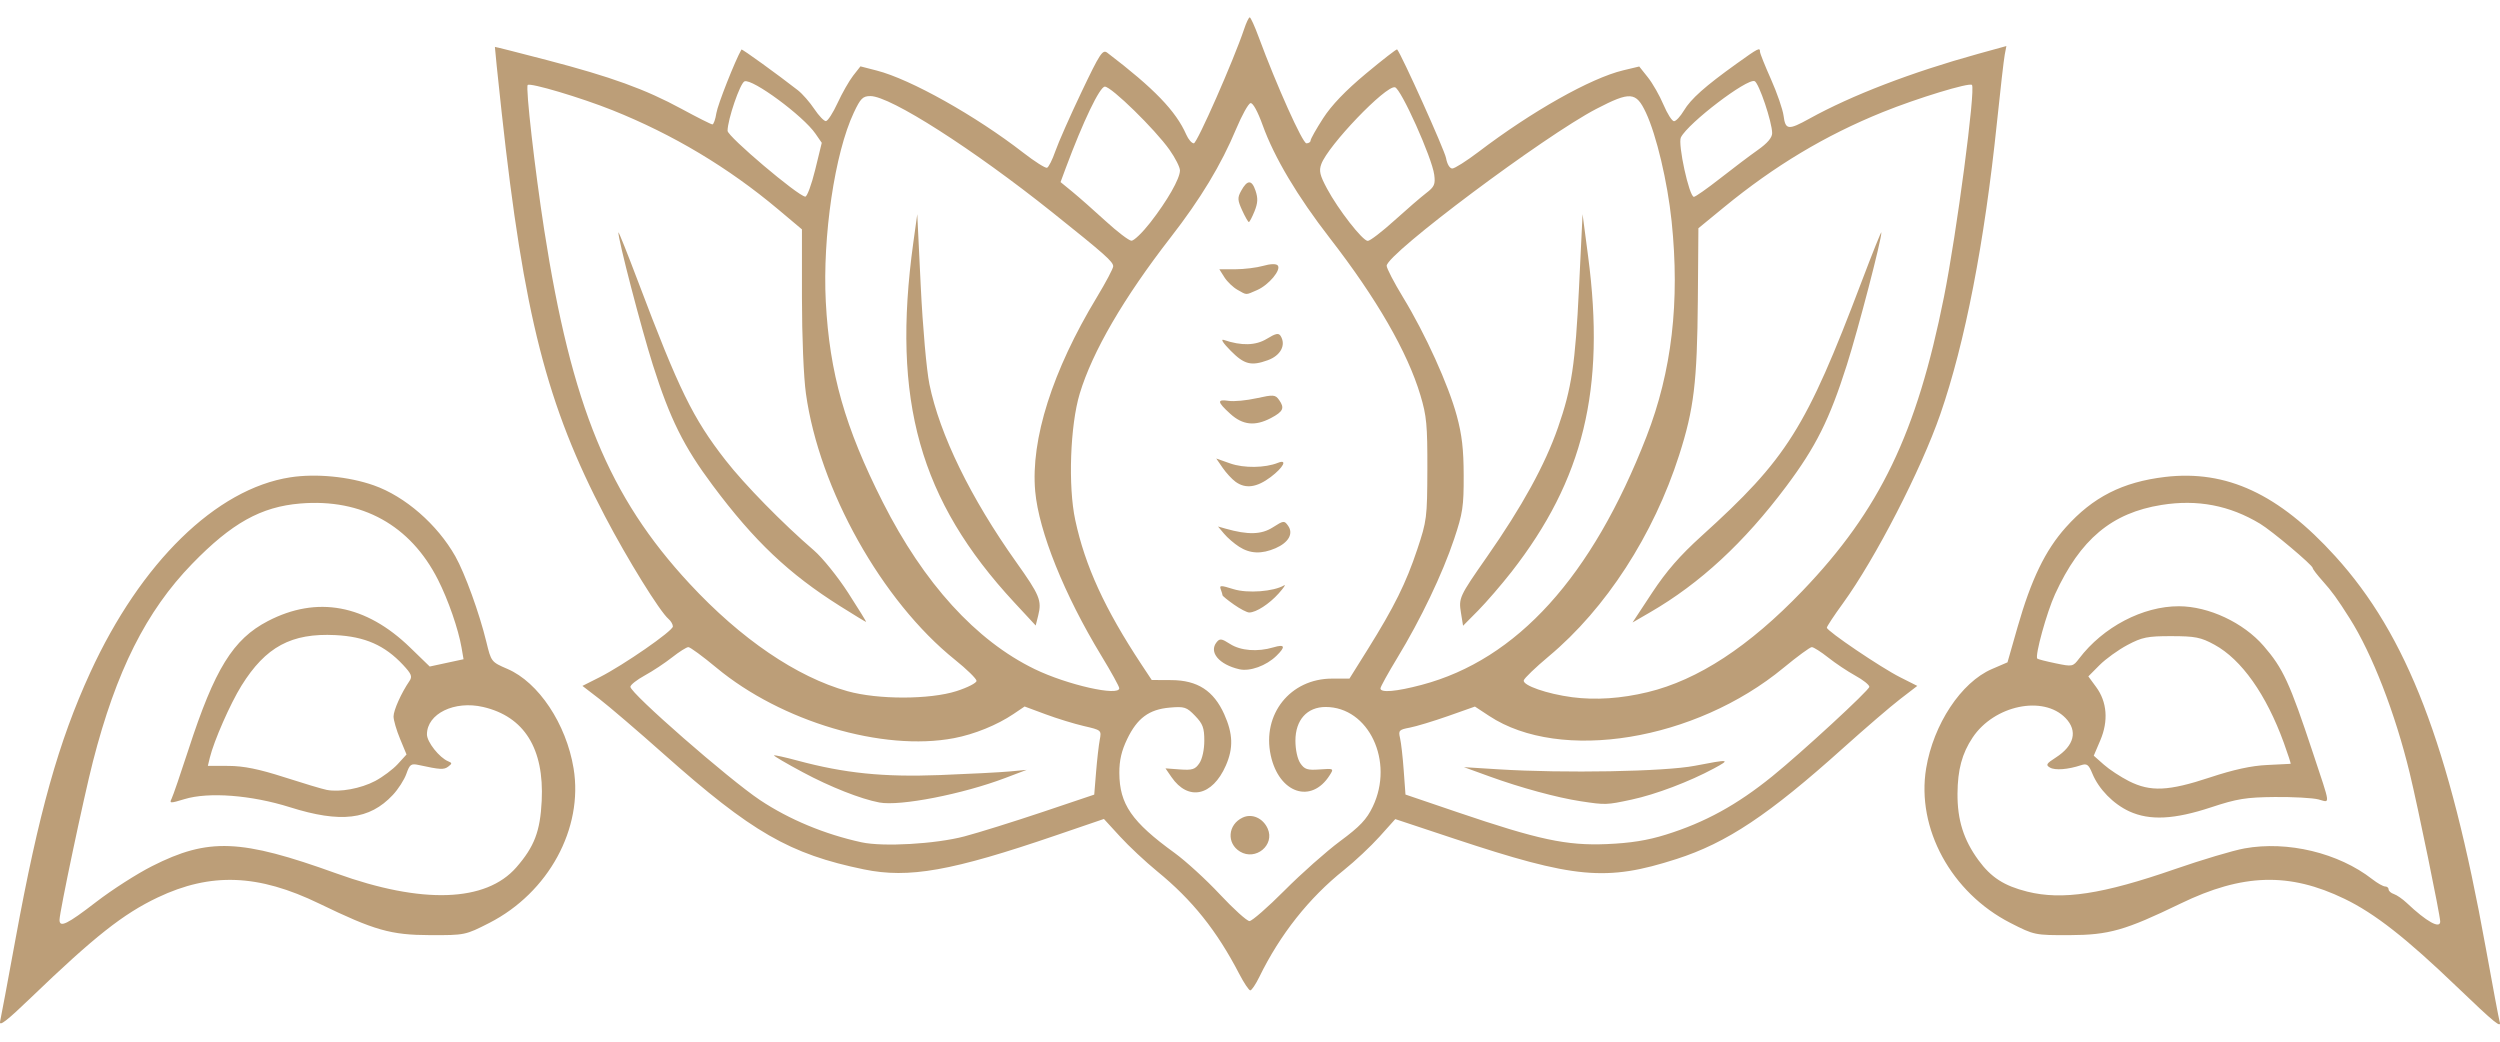 <svg width="72" height="30" viewBox="0 0 72 30" fill="none" xmlns="http://www.w3.org/2000/svg">
<path d="M0.003 29.418C0.03 29.3 0.229 28.233 0.446 27.049C1.115 23.401 1.686 21.362 2.597 19.374C4.053 16.198 6.226 14.077 8.36 13.747C9.1 13.633 10.044 13.724 10.765 13.978C11.666 14.295 12.594 15.103 13.113 16.021C13.389 16.51 13.808 17.664 14.007 18.487C14.146 19.06 14.15 19.065 14.614 19.265C15.51 19.65 16.308 20.848 16.519 22.128C16.805 23.858 15.796 25.709 14.093 26.58C13.403 26.932 13.388 26.935 12.387 26.932C11.253 26.928 10.789 26.796 9.195 26.024C7.437 25.172 6.073 25.12 4.54 25.848C3.546 26.321 2.716 26.977 0.9 28.724C0.2 29.398 -0.032 29.578 0.003 29.418ZM2.765 25.98C3.221 25.628 3.948 25.162 4.381 24.944C6.006 24.123 6.929 24.16 9.689 25.155C12.158 26.046 13.996 25.983 14.871 24.979C15.39 24.383 15.558 23.943 15.601 23.065C15.675 21.559 15.099 20.636 13.915 20.361C13.088 20.169 12.296 20.555 12.296 21.151C12.296 21.369 12.654 21.822 12.909 21.926C13.024 21.973 13.024 21.991 12.908 22.079C12.785 22.173 12.679 22.167 12.053 22.031C11.839 21.985 11.799 22.014 11.704 22.285C11.645 22.454 11.469 22.729 11.312 22.896C10.642 23.611 9.812 23.709 8.35 23.248C7.238 22.898 6.009 22.803 5.312 23.015C4.903 23.14 4.873 23.139 4.942 23.003C4.983 22.921 5.202 22.283 5.429 21.585C6.183 19.264 6.712 18.408 7.715 17.887C9.132 17.15 10.537 17.412 11.814 18.651L12.376 19.196L13.35 18.986L13.293 18.653C13.202 18.122 12.909 17.276 12.614 16.695C11.82 15.126 10.424 14.354 8.649 14.501C7.516 14.595 6.672 15.066 5.533 16.239C4.21 17.602 3.345 19.326 2.676 21.933C2.409 22.974 1.714 26.269 1.714 26.493C1.714 26.727 1.936 26.619 2.765 25.98ZM10.806 22.492C11.024 22.376 11.316 22.158 11.455 22.006L11.708 21.729L11.521 21.277C11.418 21.029 11.334 20.74 11.334 20.635C11.334 20.455 11.555 19.962 11.791 19.615C11.881 19.484 11.852 19.411 11.608 19.149C11.079 18.583 10.512 18.334 9.66 18.291C8.392 18.228 7.653 18.625 6.954 19.748C6.634 20.261 6.158 21.345 6.043 21.821L5.986 22.057L6.583 22.058C7.017 22.06 7.453 22.148 8.185 22.383C8.738 22.561 9.289 22.726 9.41 22.749C9.787 22.822 10.394 22.71 10.806 22.492ZM70.759 28.42C69.293 27.012 68.393 26.308 67.524 25.887C65.931 25.117 64.588 25.156 62.797 26.024C61.202 26.796 60.739 26.928 59.605 26.932C58.603 26.935 58.589 26.932 57.899 26.58C56.196 25.709 55.187 23.858 55.473 22.128C55.683 20.859 56.482 19.65 57.364 19.27L57.816 19.075L58.105 18.063C58.499 16.687 58.902 15.852 59.493 15.19C60.272 14.317 61.13 13.881 62.353 13.736C64.126 13.527 65.629 14.227 67.254 16.018C69.325 18.3 70.533 21.442 71.59 27.298C71.788 28.395 71.966 29.344 71.986 29.407C72.059 29.638 71.87 29.485 70.759 28.42ZM70.278 26.54C70.278 26.367 69.636 23.239 69.4 22.266C68.982 20.54 68.321 18.836 67.673 17.812C67.312 17.241 67.159 17.031 66.892 16.733C66.735 16.558 66.606 16.39 66.606 16.358C66.605 16.277 65.432 15.29 65.093 15.085C64.213 14.554 63.288 14.377 62.254 14.542C60.819 14.771 59.912 15.53 59.187 17.109C58.946 17.633 58.599 18.891 58.674 18.968C58.691 18.986 58.928 19.047 59.2 19.103C59.685 19.204 59.7 19.201 59.878 18.967C60.568 18.058 61.714 17.457 62.754 17.46C63.609 17.462 64.609 17.93 65.192 18.602C65.752 19.248 65.943 19.662 66.61 21.675C67.135 23.258 67.117 23.114 66.771 23.023C66.608 22.98 66.041 22.949 65.512 22.954C64.688 22.962 64.426 23.004 63.682 23.25C62.618 23.602 61.914 23.637 61.325 23.368C60.864 23.156 60.443 22.726 60.259 22.277C60.154 22.02 60.103 21.982 59.937 22.037C59.558 22.163 59.186 22.192 59.039 22.106C58.91 22.032 58.934 21.992 59.207 21.817C59.74 21.475 59.845 21.051 59.488 20.68C58.846 20.015 57.431 20.312 56.811 21.242C56.507 21.698 56.381 22.166 56.376 22.855C56.371 23.616 56.551 24.187 56.98 24.774C57.344 25.271 57.719 25.512 58.385 25.679C59.393 25.931 60.555 25.754 62.637 25.031C63.413 24.762 64.315 24.493 64.642 24.434C65.883 24.21 67.35 24.563 68.319 25.319C68.468 25.435 68.635 25.53 68.691 25.53C68.746 25.53 68.792 25.568 68.792 25.614C68.792 25.661 68.861 25.722 68.945 25.749C69.029 25.777 69.196 25.893 69.316 26.006C69.887 26.546 70.278 26.763 70.278 26.54ZM63.647 22.39C64.327 22.165 64.843 22.052 65.293 22.032C65.654 22.016 65.959 22 65.971 21.998C65.982 21.995 65.894 21.724 65.775 21.395C65.268 20 64.556 18.992 63.775 18.567C63.384 18.354 63.224 18.322 62.539 18.321C61.847 18.32 61.693 18.351 61.27 18.576C61.006 18.716 60.644 18.977 60.467 19.155L60.144 19.48L60.368 19.785C60.684 20.214 60.727 20.762 60.489 21.321L60.3 21.764L60.589 22.02C60.747 22.161 61.074 22.375 61.314 22.497C61.937 22.81 62.451 22.786 63.647 22.39ZM35.689 28.046C35.042 26.8 34.337 25.919 33.328 25.095C32.992 24.82 32.508 24.368 32.255 24.09L31.793 23.586L30.418 24.056C27.411 25.085 26.177 25.305 24.884 25.039C22.744 24.599 21.652 23.971 19.117 21.718C18.372 21.055 17.539 20.343 17.268 20.134L16.774 19.754L17.268 19.505C17.958 19.155 19.379 18.171 19.379 18.042C19.379 17.983 19.323 17.885 19.253 17.826C18.999 17.607 18.072 16.11 17.422 14.867C15.747 11.669 15.086 9.081 14.446 3.22C14.335 2.198 14.248 1.357 14.253 1.351C14.259 1.346 14.932 1.516 15.75 1.73C17.608 2.215 18.584 2.569 19.633 3.138C20.084 3.383 20.483 3.583 20.517 3.583C20.552 3.583 20.604 3.436 20.632 3.256C20.67 3.014 21.17 1.746 21.354 1.426C21.368 1.401 22.406 2.152 22.981 2.601C23.11 2.702 23.322 2.944 23.452 3.139C23.582 3.333 23.732 3.491 23.786 3.488C23.84 3.486 23.991 3.251 24.122 2.967C24.253 2.682 24.455 2.329 24.57 2.18L24.781 1.911L25.25 2.032C26.221 2.281 28.101 3.335 29.468 4.396C29.798 4.652 30.107 4.848 30.154 4.832C30.201 4.816 30.309 4.6 30.395 4.352C30.481 4.104 30.819 3.339 31.146 2.653C31.679 1.534 31.756 1.417 31.89 1.519C33.241 2.549 33.866 3.197 34.166 3.88C34.226 4.016 34.323 4.128 34.382 4.128C34.476 4.128 35.528 1.74 35.83 0.84C35.892 0.653 35.965 0.5 35.992 0.5C36.019 0.5 36.135 0.755 36.25 1.067C36.766 2.462 37.514 4.128 37.625 4.128C37.691 4.128 37.745 4.091 37.745 4.047C37.745 4.003 37.907 3.715 38.105 3.408C38.347 3.032 38.751 2.61 39.338 2.121C39.818 1.721 40.222 1.407 40.237 1.423C40.361 1.562 41.604 4.321 41.646 4.553C41.677 4.728 41.753 4.853 41.826 4.853C41.895 4.853 42.235 4.637 42.582 4.374C44.114 3.208 45.815 2.249 46.746 2.026L47.21 1.915L47.459 2.228C47.596 2.4 47.798 2.754 47.908 3.015C48.019 3.276 48.154 3.49 48.211 3.491C48.267 3.492 48.395 3.354 48.496 3.185C48.697 2.848 49.105 2.485 50.015 1.833C50.646 1.381 50.688 1.359 50.688 1.491C50.688 1.537 50.831 1.894 51.005 2.284C51.179 2.675 51.342 3.147 51.367 3.334C51.42 3.744 51.502 3.754 52.108 3.419C53.327 2.744 55.05 2.082 56.969 1.551L57.784 1.326L57.737 1.57C57.711 1.705 57.609 2.59 57.511 3.538C57.152 6.998 56.594 9.869 55.882 11.927C55.326 13.533 54.011 16.087 53.075 17.378C52.82 17.728 52.613 18.043 52.613 18.077C52.613 18.172 54.17 19.226 54.724 19.505L55.218 19.754L54.724 20.134C54.453 20.342 53.719 20.973 53.093 21.535C50.94 23.47 49.734 24.273 48.283 24.74C46.259 25.391 45.357 25.308 41.873 24.151L40.184 23.59L39.73 24.096C39.48 24.374 39.02 24.806 38.707 25.056C37.699 25.86 36.865 26.914 36.268 28.137C36.164 28.349 36.047 28.523 36.008 28.523C35.969 28.523 35.825 28.308 35.689 28.046ZM36.997 25.643C37.48 25.157 38.2 24.519 38.595 24.226C39.167 23.803 39.36 23.599 39.535 23.233C40.161 21.931 39.42 20.361 38.179 20.361C37.644 20.361 37.308 20.735 37.308 21.331C37.308 21.59 37.366 21.858 37.449 21.981C37.57 22.159 37.653 22.186 38.006 22.16C38.414 22.13 38.419 22.132 38.295 22.327C37.766 23.163 36.834 22.848 36.597 21.753C36.342 20.57 37.162 19.544 38.362 19.544H38.864L39.388 18.706C40.154 17.479 40.494 16.793 40.816 15.826C41.093 14.996 41.103 14.913 41.108 13.514C41.111 12.242 41.087 11.979 40.908 11.383C40.537 10.14 39.645 8.594 38.302 6.862C37.369 5.659 36.698 4.532 36.365 3.606C36.222 3.209 36.083 2.956 36.015 2.97C35.953 2.983 35.767 3.318 35.601 3.714C35.17 4.745 34.577 5.727 33.716 6.835C32.361 8.581 31.463 10.124 31.096 11.337C30.821 12.248 30.758 14.003 30.967 14.976C31.25 16.299 31.818 17.537 32.872 19.134L33.17 19.584L33.737 19.587C34.488 19.591 34.953 19.892 35.258 20.57C35.511 21.133 35.524 21.547 35.304 22.048C34.917 22.931 34.219 23.079 33.738 22.379L33.566 22.129L33.983 22.16C34.339 22.186 34.422 22.159 34.542 21.981C34.626 21.858 34.684 21.59 34.684 21.331C34.684 20.961 34.641 20.846 34.418 20.615C34.174 20.362 34.113 20.342 33.688 20.379C33.093 20.43 32.751 20.683 32.462 21.286C32.299 21.625 32.236 21.897 32.237 22.26C32.241 23.16 32.592 23.669 33.828 24.564C34.15 24.798 34.738 25.335 35.133 25.758C35.529 26.181 35.912 26.527 35.985 26.527C36.057 26.527 36.513 26.129 36.997 25.643ZM35.713 24.526C35.319 24.288 35.36 23.748 35.787 23.547C36.056 23.419 36.377 23.562 36.511 23.867C36.719 24.339 36.163 24.797 35.713 24.526ZM35.69 19.274C35.108 19.139 34.809 18.782 35.038 18.497C35.129 18.382 35.181 18.389 35.427 18.547C35.732 18.742 36.217 18.78 36.674 18.644C37.008 18.545 37.034 18.622 36.76 18.889C36.467 19.175 35.994 19.345 35.69 19.274ZM35.535 17.41C35.356 17.284 35.209 17.164 35.209 17.145C35.209 17.126 35.186 17.049 35.158 16.974C35.113 16.853 35.155 16.852 35.526 16.968C35.931 17.094 36.679 17.038 36.985 16.857C37.042 16.823 36.971 16.928 36.827 17.09C36.554 17.395 36.176 17.64 35.977 17.64C35.913 17.64 35.715 17.537 35.535 17.41ZM35.69 15.748C35.545 15.656 35.349 15.486 35.253 15.371L35.078 15.163L35.296 15.225C35.945 15.409 36.329 15.398 36.657 15.188C36.968 14.989 36.988 14.987 37.098 15.143C37.257 15.368 37.112 15.625 36.735 15.789C36.334 15.962 36.004 15.949 35.69 15.748ZM35.583 13.875C35.479 13.799 35.311 13.617 35.211 13.471L35.028 13.205L35.433 13.348C35.824 13.486 36.435 13.478 36.805 13.329C37.09 13.215 36.962 13.464 36.595 13.74C36.194 14.041 35.871 14.084 35.583 13.875ZM35.431 11.917C35.051 11.572 35.043 11.493 35.389 11.545C35.537 11.568 35.897 11.534 36.189 11.469C36.681 11.361 36.729 11.365 36.84 11.522C37.003 11.753 36.957 11.853 36.603 12.04C36.145 12.281 35.79 12.244 35.431 11.917ZM35.446 10.104C35.22 9.876 35.144 9.755 35.249 9.791C35.755 9.964 36.166 9.953 36.486 9.757C36.743 9.6 36.825 9.583 36.883 9.677C37.043 9.939 36.882 10.241 36.51 10.375C36.034 10.547 35.835 10.497 35.446 10.104ZM35.637 8.345C35.511 8.274 35.343 8.112 35.263 7.986L35.117 7.755L35.578 7.755C35.832 7.754 36.192 7.71 36.378 7.657C36.581 7.598 36.748 7.592 36.796 7.642C36.913 7.763 36.542 8.208 36.203 8.355C35.862 8.503 35.919 8.504 35.637 8.345ZM35.775 6.059C35.641 5.766 35.636 5.695 35.743 5.5C35.921 5.173 36.051 5.17 36.159 5.491C36.233 5.711 36.226 5.846 36.13 6.085C36.061 6.255 35.988 6.395 35.967 6.395C35.946 6.395 35.859 6.244 35.775 6.059ZM27.775 24.088C28.184 23.98 29.192 23.665 30.016 23.389L31.514 22.885L31.567 22.235C31.596 21.878 31.644 21.459 31.673 21.306C31.725 21.03 31.721 21.027 31.215 20.91C30.935 20.845 30.436 20.692 30.107 20.569L29.509 20.347L29.189 20.563C28.715 20.882 28.061 21.148 27.475 21.259C25.425 21.649 22.503 20.783 20.633 19.23C20.241 18.904 19.877 18.637 19.825 18.637C19.773 18.637 19.563 18.77 19.357 18.932C19.151 19.094 18.797 19.329 18.569 19.453C18.341 19.578 18.155 19.725 18.155 19.78C18.155 19.966 20.989 22.443 21.888 23.042C22.731 23.603 23.751 24.027 24.811 24.258C25.434 24.394 26.948 24.307 27.775 24.088ZM25.326 23.112C24.792 23.012 23.905 22.662 23.118 22.239C22.649 21.988 22.277 21.77 22.291 21.755C22.304 21.741 22.61 21.808 22.968 21.905C24.325 22.27 25.439 22.384 27.067 22.322C27.903 22.29 28.808 22.243 29.078 22.218L29.568 22.172L28.956 22.404C27.724 22.872 25.921 23.224 25.326 23.112ZM47.977 24.038C49.1 23.688 50.022 23.183 51.041 22.358C51.886 21.674 53.837 19.876 53.837 19.78C53.837 19.725 53.655 19.58 53.432 19.458C53.21 19.335 52.858 19.101 52.651 18.936C52.443 18.772 52.231 18.637 52.18 18.637C52.129 18.637 51.763 18.906 51.366 19.233C48.822 21.334 44.937 21.97 42.888 20.619L42.478 20.349L41.708 20.621C41.284 20.77 40.786 20.921 40.601 20.956C40.292 21.014 40.27 21.038 40.321 21.256C40.352 21.387 40.4 21.807 40.427 22.188L40.478 22.883L41.975 23.392C44.308 24.185 45.119 24.358 46.272 24.31C46.962 24.281 47.444 24.204 47.977 24.038ZM45.517 23.075C44.845 22.972 43.798 22.688 42.905 22.364L42.161 22.094L43.167 22.157C45.045 22.274 47.949 22.222 48.808 22.055C49.815 21.86 49.854 21.866 49.362 22.131C48.658 22.511 47.681 22.881 46.989 23.029C46.265 23.184 46.242 23.185 45.517 23.075ZM47.453 19.934C48.904 19.583 50.374 18.62 51.914 17.014C54.137 14.694 55.202 12.482 55.986 8.554C56.353 6.721 56.901 2.559 56.792 2.446C56.718 2.369 55.214 2.828 54.223 3.229C52.568 3.898 51.107 4.774 49.648 5.971L48.914 6.573L48.898 8.638C48.878 11.009 48.786 11.778 48.36 13.106C47.623 15.407 46.248 17.53 44.606 18.901C44.224 19.221 43.899 19.533 43.884 19.595C43.85 19.739 44.557 19.985 45.28 20.08C45.952 20.168 46.691 20.118 47.453 19.934ZM47.581 17.071C47.99 16.451 48.383 15.999 49.002 15.439C51.465 13.211 52.012 12.342 53.612 8.118C53.924 7.295 54.181 6.654 54.183 6.694C54.193 6.887 53.523 9.458 53.189 10.511C52.69 12.083 52.299 12.865 51.443 14.009C50.229 15.629 48.96 16.803 47.519 17.637L47.017 17.928L47.581 17.071ZM27.547 19.904C27.865 19.802 28.125 19.669 28.124 19.609C28.124 19.548 27.844 19.275 27.502 19C25.398 17.311 23.596 14.094 23.211 11.337C23.145 10.864 23.096 9.697 23.096 8.563L23.096 6.606L22.41 6.029C20.976 4.825 19.387 3.874 17.638 3.174C16.733 2.812 15.268 2.375 15.198 2.448C15.133 2.515 15.403 4.883 15.673 6.621C16.461 11.691 17.534 14.302 19.858 16.808C21.337 18.403 22.946 19.498 24.41 19.907C25.287 20.152 26.777 20.15 27.547 19.904ZM24.194 17.456C22.718 16.526 21.723 15.584 20.526 13.979C19.691 12.861 19.297 12.067 18.803 10.511C18.466 9.447 17.798 6.88 17.81 6.694C17.813 6.654 18.069 7.295 18.38 8.118C19.555 11.229 19.955 12.047 20.894 13.252C21.439 13.953 22.547 15.083 23.443 15.853C23.685 16.061 24.128 16.61 24.426 17.072C24.725 17.534 24.957 17.912 24.944 17.912C24.93 17.912 24.592 17.707 24.194 17.456ZM32.235 19.821C32.235 19.774 32.004 19.354 31.721 18.889C30.65 17.125 29.919 15.309 29.814 14.15C29.68 12.659 30.309 10.678 31.589 8.561C31.848 8.132 32.06 7.731 32.06 7.671C32.06 7.537 31.831 7.333 30.304 6.113C28.023 4.291 25.639 2.767 25.068 2.767C24.849 2.767 24.784 2.832 24.59 3.243C24.041 4.406 23.686 6.808 23.783 8.691C23.89 10.745 24.334 12.308 25.426 14.466C26.607 16.8 28.108 18.45 29.798 19.27C30.731 19.723 32.235 20.063 32.235 19.821ZM29.212 17.351C26.484 14.408 25.677 11.535 26.302 6.997L26.417 6.168L26.518 8.254C26.576 9.439 26.684 10.653 26.767 11.065C27.062 12.512 27.956 14.345 29.267 16.189C29.943 17.14 30.008 17.295 29.901 17.723L29.828 18.015L29.212 17.351ZM40.945 19.724C43.691 18.996 45.849 16.613 47.418 12.577C48.149 10.697 48.383 8.692 48.143 6.376C48.025 5.239 47.704 3.885 47.402 3.243C47.118 2.641 46.953 2.629 45.978 3.134C44.485 3.909 39.95 7.302 39.936 7.654C39.934 7.724 40.147 8.135 40.41 8.567C41.05 9.618 41.714 11.082 41.955 11.972C42.104 12.52 42.153 12.942 42.154 13.695C42.157 14.585 42.127 14.782 41.878 15.526C41.545 16.523 40.914 17.843 40.245 18.942C39.977 19.384 39.757 19.782 39.757 19.826C39.757 19.958 40.208 19.919 40.945 19.724ZM42.077 17.657C42.006 17.222 42.025 17.182 42.823 16.039C43.839 14.584 44.497 13.387 44.871 12.311C45.265 11.18 45.368 10.489 45.475 8.299L45.578 6.168L45.738 7.385C46.241 11.204 45.607 13.81 43.528 16.474C43.241 16.841 42.811 17.339 42.572 17.582L42.136 18.022L42.077 17.657ZM33.129 6.409C33.621 5.778 33.982 5.144 33.983 4.91C33.984 4.817 33.848 4.549 33.682 4.314C33.261 3.72 32.008 2.495 31.82 2.495C31.674 2.495 31.195 3.494 30.692 4.844L30.544 5.244L30.886 5.524C31.075 5.679 31.504 6.058 31.841 6.366C32.178 6.675 32.513 6.93 32.585 6.933C32.657 6.936 32.902 6.7 33.129 6.409ZM40.156 6.353C40.512 6.031 40.926 5.674 41.075 5.56C41.31 5.38 41.342 5.308 41.306 5.034C41.244 4.544 40.346 2.547 40.174 2.513C39.906 2.459 38.248 4.19 38.053 4.727C37.982 4.921 38.012 5.048 38.217 5.43C38.542 6.038 39.244 6.938 39.392 6.938C39.456 6.939 39.799 6.675 40.156 6.353ZM23.477 4.891L23.667 4.113L23.486 3.851C23.135 3.339 21.665 2.255 21.442 2.343C21.315 2.394 20.954 3.447 20.954 3.768C20.954 3.93 22.984 5.649 23.192 5.663C23.244 5.666 23.372 5.319 23.477 4.891ZM49.535 5.142C49.905 4.852 50.394 4.482 50.623 4.321C50.9 4.126 51.038 3.964 51.038 3.835C51.038 3.519 50.656 2.386 50.533 2.337C50.316 2.25 48.624 3.539 48.41 3.956C48.315 4.139 48.649 5.669 48.784 5.669C48.827 5.669 49.165 5.432 49.535 5.142Z" fill="#BC9E78"/>
</svg>
